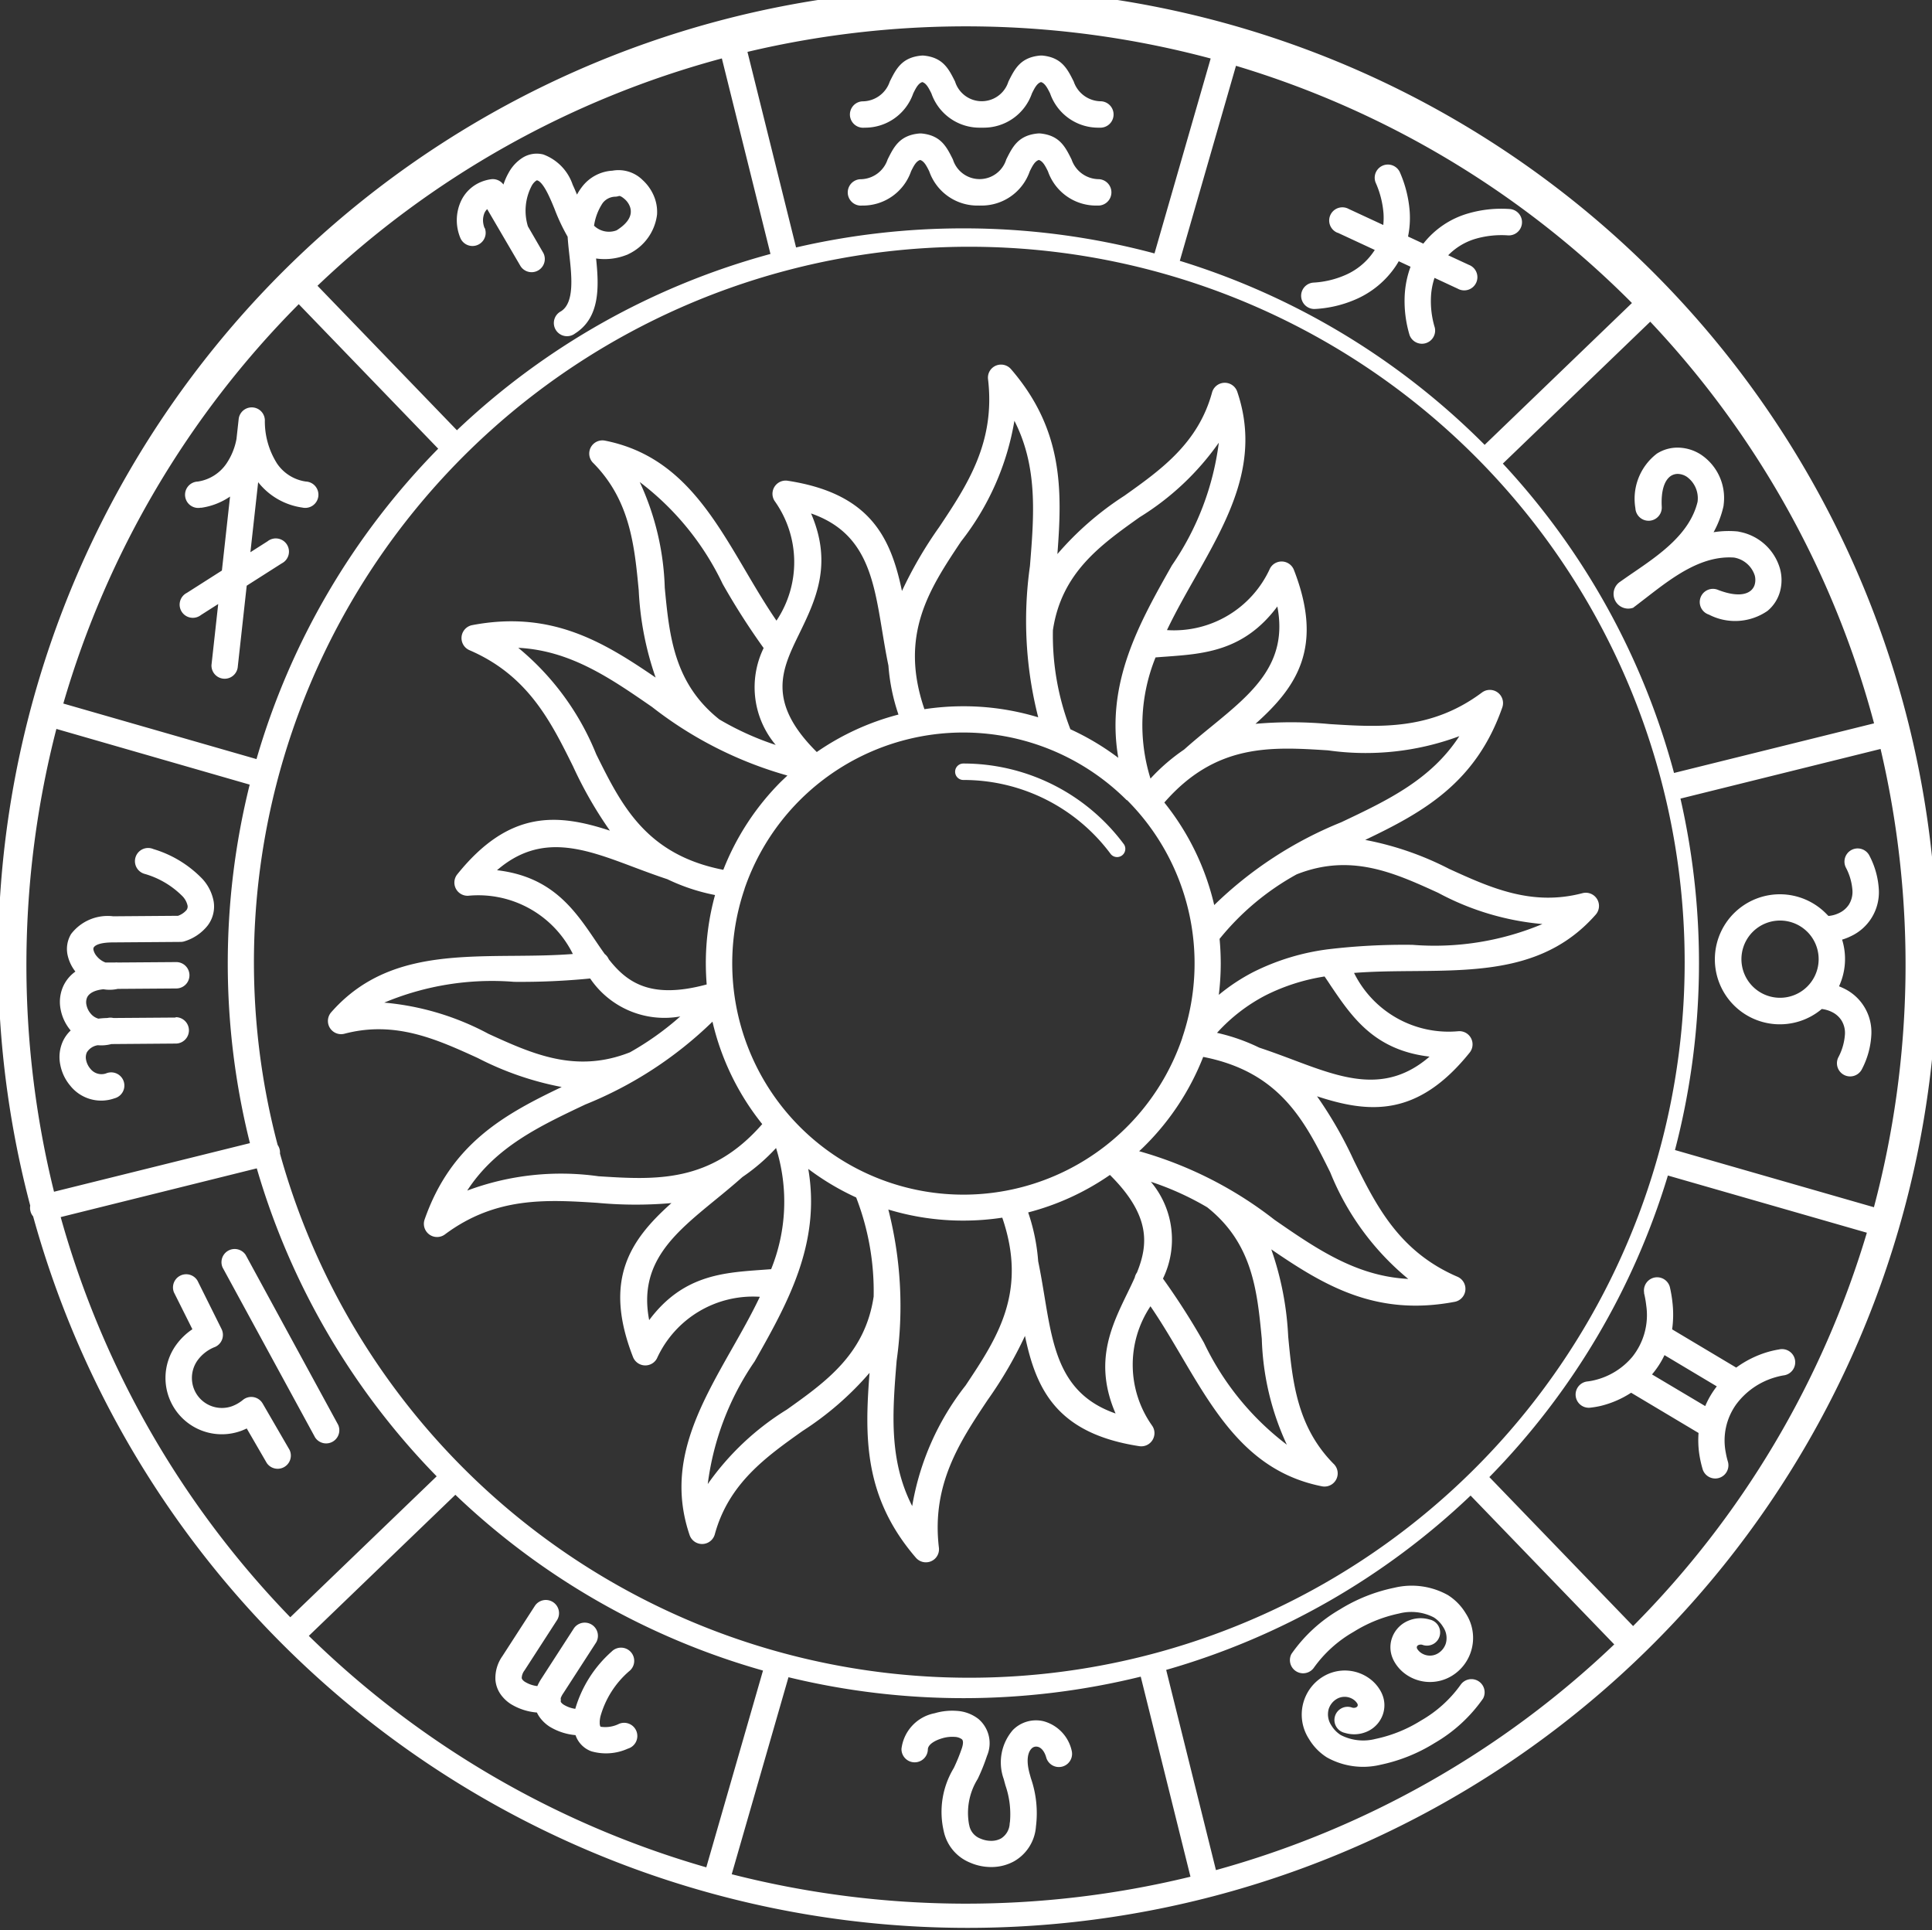 <svg xmlns="http://www.w3.org/2000/svg" width="73.259" height="73.172" viewBox="0 0 73.259 73.172">
  <rect x="0" y="0" width="73.259" height="73.172" fill="#333333" stroke="none"/>
  <g id="Group_225" data-name="Group 225" transform="translate(-8 246)">
    <path id="Path_8" data-name="Path 8" d="M39.334,11.463a27.963,27.963,0,0,1,7.248.95l2.13-7.39a35.932,35.932,0,0,0-17.564-.251l1.843,7.415a28.015,28.015,0,0,1,6.345-.724Zm0,20.913a.312.312,0,1,1,0-.624,7.578,7.578,0,0,1,6.092,3.066.312.312,0,0,1-.5.371,6.944,6.944,0,0,0-5.591-2.813ZM9.469,41.369a.5.5,0,1,1,0,1l-2.44.019a1.488,1.488,0,0,1-.513.044A.586.586,0,0,0,6.1,42.7a.459.459,0,0,0-.03.292.724.724,0,0,0,.163.333.534.534,0,0,0,.59.177.5.5,0,1,1,.32.944,1.5,1.5,0,0,1-1.672-.477,1.737,1.737,0,0,1-.381-.8A1.445,1.445,0,0,1,5.2,42.26a1.343,1.343,0,0,1,.285-.387l0,0a1.737,1.737,0,0,1-.381-.8,1.445,1.445,0,0,1,.116-.913,1.388,1.388,0,0,1,.444-.52,1.549,1.549,0,0,1-.29-.6,1.1,1.1,0,0,1,.126-.823,1.746,1.746,0,0,1,1.6-.673l2.456-.019a.757.757,0,0,0,.32-.216.221.221,0,0,0,.041-.172.749.749,0,0,0-.19-.351A3.3,3.3,0,0,0,8.3,35.939a.5.5,0,1,1,.32-.944,4.277,4.277,0,0,1,1.862,1.134,1.718,1.718,0,0,1,.425.854,1.188,1.188,0,0,1-.233.918,1.789,1.789,0,0,1-.855.585.486.486,0,0,1-.166.029l-2.547.019c-.461,0-.683.085-.749.194a.144.144,0,0,0-.005.1.566.566,0,0,0,.13.239.782.782,0,0,0,.323.229c.044,0,.09,0,.135,0h.219a.507.507,0,0,1,.115,0l2.215-.016a.5.5,0,1,1,0,1l-2.22.016a1.4,1.4,0,0,1-.543.014c-.349.036-.539.156-.613.3a.459.459,0,0,0-.03.292.725.725,0,0,0,.163.333.578.578,0,0,0,.291.19,3.222,3.222,0,0,1,.341-.025.5.5,0,0,1,.226,0l2.362-.017ZM9.4,51.8a.5.5,0,0,1,.894-.441l.913,1.835a.5.5,0,0,1-.226.667.318.318,0,0,1-.048.02,1.485,1.485,0,0,0-.631.49,1.151,1.151,0,0,0-.22.678,1.135,1.135,0,0,0,1.137,1.135,1.12,1.12,0,0,0,.4-.072,1.441,1.441,0,0,0,.4-.235.5.5,0,0,1,.7.072.755.755,0,0,1,.045.065h0l1.019,1.757a.5.5,0,0,1-.863.5l-.759-1.309c-.063.03-.126.057-.19.082a2.136,2.136,0,0,1-2.891-2,2.139,2.139,0,0,1,.411-1.259A2.423,2.423,0,0,1,10.1,53.2L9.4,51.8Zm1.846-.94a.5.5,0,0,1,.875-.477l3.508,6.443a.5.5,0,0,1-.875.477Zm12.821,16.33c0,.005,0,.01,0,.015a.586.586,0,0,1,0,.115.142.142,0,0,0,.013.024.373.373,0,0,0,.108.095,1.147,1.147,0,0,0,.431.152A4.643,4.643,0,0,1,26,65.418a.5.5,0,1,1,.653.754,3.513,3.513,0,0,0-1.078,1.7,1.15,1.15,0,0,0-.03.207.4.4,0,0,1,0,.055.432.432,0,0,0,.015.1c.006.02.014.032.023.036a1.163,1.163,0,0,0,.693-.109.5.5,0,1,1,.336.94,2.011,2.011,0,0,1-1.384.1.993.993,0,0,1-.6-.613,2.262,2.262,0,0,1-.975-.317,1.4,1.4,0,0,1-.389-.368,1.18,1.18,0,0,1-.1-.172,2.24,2.24,0,0,1-.984-.318,1.4,1.4,0,0,1-.389-.368,1.11,1.11,0,0,1-.2-.55,1.438,1.438,0,0,1,.263-.9l1.243-1.923a.5.5,0,0,1,.84.54l-1.243,1.923a.5.5,0,0,0-.106.282.118.118,0,0,0,.023.061.373.373,0,0,0,.108.095,1.146,1.146,0,0,0,.461.156,1.926,1.926,0,0,1,.149-.275l1.243-1.923a.5.5,0,0,1,.84.54L24.165,67a.787.787,0,0,0-.1.191Zm13.921,1.941a.5.5,0,0,1-1-.024,1.565,1.565,0,0,1,1.259-1.349,2.347,2.347,0,0,1,.843-.089,1.474,1.474,0,0,1,.818.308,1.206,1.206,0,0,1,.324,1.393,7.473,7.473,0,0,1-.353.878,2.433,2.433,0,0,0-.328,1.732.5.5,0,0,1,.014.059h0a.669.669,0,0,0,.418.472,1.011,1.011,0,0,0,.414.085.76.76,0,0,0,.365-.09.7.7,0,0,0,.329-.568.441.441,0,0,1,.01-.059,3.341,3.341,0,0,0-.176-1.4c0-.014-.009-.031-.058-.22a1.873,1.873,0,0,1,.345-1.865,1.232,1.232,0,0,1,1.155-.335A1.492,1.492,0,0,1,43.447,69.2a.5.5,0,0,1-.965.255c-.068-.257-.2-.4-.333-.426a.24.24,0,0,0-.229.069c-.141.141-.205.44-.084.909.011.044.023.082.058.212a4.051,4.051,0,0,1,.193,1.832,1.652,1.652,0,0,1-.835,1.323,1.779,1.779,0,0,1-.839.215,2,2,0,0,1-.824-.167,1.656,1.656,0,0,1-1-1.2,3.212,3.212,0,0,1,.383-2.388,6.919,6.919,0,0,0,.31-.762c.058-.185.045-.288-.008-.331a.5.5,0,0,0-.266-.086,1.31,1.31,0,0,0-.479.054c-.288.084-.535.239-.54.416Zm15.8-.631a.5.5,0,1,1,.285-.957.2.2,0,0,0,.08.01.2.2,0,0,0,.068-.015l.012-.006a.1.1,0,0,0,.05-.052.084.084,0,0,0,0-.06l0-.01a.49.49,0,0,0-.123-.146.582.582,0,0,0-.188-.1.59.59,0,0,0-.49.059.675.675,0,0,0-.179.159.685.685,0,0,0-.115.215.748.748,0,0,0,.1.621,1.1,1.1,0,0,0,.359.368,1.859,1.859,0,0,0,1.318.145,5.285,5.285,0,0,0,1.716-.692,4.734,4.734,0,0,0,1.517-1.371.5.5,0,0,1,.844.531,5.757,5.757,0,0,1-1.844,1.692,6.322,6.322,0,0,1-2.048.821,2.815,2.815,0,0,1-2.033-.281,2.094,2.094,0,0,1-.679-.7,1.692,1.692,0,0,1,.09-1.968,1.676,1.676,0,0,1,.445-.393,1.589,1.589,0,0,1,1.823.12,1.473,1.473,0,0,1,.373.451.873.873,0,0,1,.04.084,1.064,1.064,0,0,1,.028.791,1.1,1.1,0,0,1-.519.6q-.039.021-.086.041a1.2,1.2,0,0,1-.828.047Zm3.242-4.291a.5.5,0,1,1-.285.957.2.2,0,0,0-.08-.01.2.2,0,0,0-.068.015l-.013.006a.1.1,0,0,0-.05.052.084.084,0,0,0,0,.06l0,.01a.49.49,0,0,0,.123.146.582.582,0,0,0,.188.1.59.59,0,0,0,.49-.059.675.675,0,0,0,.179-.159.685.685,0,0,0,.115-.215.748.748,0,0,0-.1-.621,1.1,1.1,0,0,0-.359-.368,1.859,1.859,0,0,0-1.318-.145,5.285,5.285,0,0,0-1.716.692,4.734,4.734,0,0,0-1.517,1.371.5.5,0,0,1-.844-.531,5.757,5.757,0,0,1,1.844-1.692A6.322,6.322,0,0,1,55.678,63a2.815,2.815,0,0,1,2.033.281,2.094,2.094,0,0,1,.679.7,1.692,1.692,0,0,1-.09,1.968,1.676,1.676,0,0,1-.445.393,1.589,1.589,0,0,1-1.823-.12,1.473,1.473,0,0,1-.373-.451.872.872,0,0,1-.04-.084,1.064,1.064,0,0,1-.028-.791,1.1,1.1,0,0,1,.519-.6q.039-.021.086-.041a1.2,1.2,0,0,1,.828-.047ZM65.15,51.823a.5.5,0,0,1,.973-.227,4.891,4.891,0,0,1,.1.595,4,4,0,0,1-.013,1.013l2.43,1.45a3.913,3.913,0,0,1,1.183-.588,3.594,3.594,0,0,1,.441-.1.5.5,0,1,1,.168.984,2.763,2.763,0,0,0-.324.076,2.811,2.811,0,0,0-1.461,1.012,2.348,2.348,0,0,0-.405,1.827,3.024,3.024,0,0,0,.086.366.5.5,0,0,1-.958.285,4.209,4.209,0,0,1-.114-.483,3.6,3.6,0,0,1-.044-.9l-2.557-1.526a3.726,3.726,0,0,1-1.155.5h0a3.433,3.433,0,0,1-.4.067A.5.5,0,1,1,63,55.179a2.075,2.075,0,0,0,.27-.049h0a2.682,2.682,0,0,0,1.429-.882,2.536,2.536,0,0,0,.529-1.953,3.911,3.911,0,0,0-.084-.473Zm.768,2.364a3.375,3.375,0,0,1-.444.694l-.027.032,2.018,1.2a3.31,3.31,0,0,1,.381-.671c.019-.025.038-.051.058-.076l-1.984-1.185ZM72.541,40.2c.055.021.11.045.164.071a1.838,1.838,0,0,1,1.059,1.762,3.148,3.148,0,0,1-.354,1.3.5.5,0,0,1-.9-.437,2.17,2.17,0,0,0,.253-.882.9.9,0,0,0-.138-.533.892.892,0,0,0-.363-.312,1.165,1.165,0,0,0-.378-.11,2.465,2.465,0,1,1,.154-3.628c.033.032.064.066.1.1a1.127,1.127,0,0,0,.409-.114.892.892,0,0,0,.363-.312.914.914,0,0,0,.138-.533,2.175,2.175,0,0,0-.253-.882.5.5,0,0,1,.9-.437,3.138,3.138,0,0,1,.354,1.3A1.838,1.838,0,0,1,72.985,38.3a2.125,2.125,0,0,1-.33.129,2.471,2.471,0,0,1-.114,1.764Zm-1.205-2.067a1.464,1.464,0,1,0,.43,1.037A1.466,1.466,0,0,0,71.336,38.132ZM64.742,25.843a.556.556,0,0,1-.539-.958c.18-.127.341-.239.506-.352,1.027-.7,2.17-1.485,2.465-2.7a1,1,0,0,0-.409-.953.656.656,0,0,0-.32-.107.476.476,0,0,0-.274.07c-.229.146-.39.516-.354,1.179a.5.5,0,0,1-1,.051,2.154,2.154,0,0,1,.815-2.07,1.454,1.454,0,0,1,.848-.226,1.644,1.644,0,0,1,.817.26,1.976,1.976,0,0,1,.867,1.9.42.42,0,0,1-.013.087,3.7,3.7,0,0,1-.369.959,3.635,3.635,0,0,1,.884-.032.551.551,0,0,1,.093.016,1.978,1.978,0,0,1,1.543,1.406,1.644,1.644,0,0,1,0,.853,1.452,1.452,0,0,1-.475.739,2.159,2.159,0,0,1-2.223.141.5.5,0,1,1,.356-.933c.62.237,1.023.2,1.232.024a.466.466,0,0,0,.151-.236.661.661,0,0,0,0-.338,1,1,0,0,0-.782-.679c-1.249-.09-2.345.757-3.327,1.517-.19.146-.376.291-.489.375ZM53.53,11.633a.5.5,0,1,1,.419-.905l1.308.607a2.665,2.665,0,0,0,.009-.437,3.52,3.52,0,0,0-.3-1.173.5.5,0,0,1,.918-.395,4.536,4.536,0,0,1,.376,1.509,3.517,3.517,0,0,1-.064.933l.58.27A3.327,3.327,0,0,1,58.5,10.89a4.5,4.5,0,0,1,1.544-.161.5.5,0,1,1-.054,1,3.536,3.536,0,0,0-1.208.122,2.391,2.391,0,0,0-1.063.632l.783.363a.5.5,0,1,1-.419.905L57.2,13.34a2.681,2.681,0,0,0-.134.709,3.455,3.455,0,0,0,.146,1.182.5.5,0,0,1-.957.281,4.482,4.482,0,0,1-.185-1.517,3.682,3.682,0,0,1,.221-1.077l-.448-.209c-.031.056-.065.111-.1.165a3.506,3.506,0,0,1-1.576,1.3,4.455,4.455,0,0,1-1.494.345.5.5,0,1,1-.059-1,3.48,3.48,0,0,0,1.158-.267,2.506,2.506,0,0,0,1.134-.927c.01-.015.019-.029.028-.044l-1.408-.654ZM10.433,22.05a.5.5,0,1,1-.133-.987,1.6,1.6,0,0,0,1.088-.678,2.461,2.461,0,0,0,.384-.937l.083-.753h0a.483.483,0,0,1,.063-.194l.011-.019a.5.5,0,0,1,.156-.156l.019-.011a.5.5,0,0,1,.493,0l.019.011a.5.5,0,0,1,.156.156l.011.019a.5.5,0,0,1,.065.23,2.98,2.98,0,0,0,.465,1.652,1.591,1.591,0,0,0,1.088.678.5.5,0,1,1-.133.987,2.589,2.589,0,0,1-1.674-.962L12.3,23.741l.653-.416a.5.5,0,1,1,.535.839l-1.328.846-.343,3.109a.5.5,0,0,1-.993-.1l.255-2.314-.653.416a.5.5,0,1,1-.535-.839l1.328-.846.309-2.805a2.577,2.577,0,0,1-1.1.426Zm10.754-10.6a.5.5,0,0,1-.918.395,1.741,1.741,0,0,1,.006-1.394,1.443,1.443,0,0,1,.749-.739,1.572,1.572,0,0,1,.39-.11.5.5,0,0,1,.481.2,2.447,2.447,0,0,1,.205-.462,1.546,1.546,0,0,1,.505-.545,1.008,1.008,0,0,1,.8-.134A1.851,1.851,0,0,1,24.52,9.808c.055.116.109.244.164.375a2.037,2.037,0,0,1,.181-.281,1.559,1.559,0,0,1,1.162-.626,1.3,1.3,0,0,1,1.147.356,1.727,1.727,0,0,1,.409.565,1.552,1.552,0,0,1,.136.746,1.916,1.916,0,0,1-1.072,1.489h0a.5.5,0,0,1-.1.044,2.264,2.264,0,0,1-1.139.129c.11,1.057.161,2.237-.8,2.845a.5.5,0,1,1-.531-.843c.516-.325.408-1.321.315-2.157-.026-.235-.05-.46-.063-.671a7.285,7.285,0,0,1-.5-1.062c-.066-.162-.133-.322-.208-.48-.184-.39-.335-.567-.45-.595a.069.069,0,0,0-.034.012.57.57,0,0,0-.173.2,2.03,2.03,0,0,0-.141,1.534L23.41,12.4a.5.5,0,0,1-.864.5l-1.268-2.167a.508.508,0,0,0-.1.14.73.73,0,0,0-.048.4.812.812,0,0,0,.051.181Zm4.143-.089a.813.813,0,0,0,.854.177c.374-.232.524-.468.539-.673a.543.543,0,0,0-.05-.269.716.716,0,0,0-.17-.232c-.1-.089-.189-.142-.231-.127a.5.5,0,0,1-.133.025h0a.616.616,0,0,0-.483.244,2.083,2.083,0,0,0-.315.792C25.336,11.322,25.333,11.343,25.329,11.366ZM35.563,7.647a.5.5,0,1,1-.059-1,1.094,1.094,0,0,0,1.04-.749c.239-.48.455-.912,1.189-.984a.576.576,0,0,1,.114,0c.722.077.935.507,1.173.983a1.059,1.059,0,0,0,2.023,0c.239-.48.455-.912,1.189-.984a.576.576,0,0,1,.114,0c.722.077.935.507,1.173.983a1.1,1.1,0,0,0,1.04.749.5.5,0,1,1-.059,1,1.933,1.933,0,0,1-1.877-1.3c-.1-.2-.191-.382-.344-.428-.153.046-.244.227-.344.428a1.933,1.933,0,0,1-1.866,1.3.649.649,0,0,1-.07,0,1.933,1.933,0,0,1-1.877-1.3c-.1-.2-.191-.382-.344-.428-.153.046-.244.227-.344.428a1.933,1.933,0,0,1-1.877,1.3ZM35.481,10.6a.5.5,0,1,1-.059-1,1.094,1.094,0,0,0,1.04-.749c.239-.48.455-.912,1.189-.984a.577.577,0,0,1,.114,0c.722.077.935.507,1.173.983a1.059,1.059,0,0,0,2.023,0c.239-.48.455-.912,1.189-.984a.577.577,0,0,1,.114,0c.722.077.935.507,1.173.983a1.1,1.1,0,0,0,1.04.749.5.5,0,1,1-.059,1,1.933,1.933,0,0,1-1.877-1.3c-.1-.2-.191-.382-.344-.428-.153.046-.244.227-.344.428a1.933,1.933,0,0,1-1.866,1.3.649.649,0,0,1-.07,0,1.933,1.933,0,0,1-1.877-1.3c-.1-.2-.191-.382-.344-.428-.153.046-.244.227-.344.428a1.933,1.933,0,0,1-1.877,1.3Zm29.9,4.4-5.59,5.381a27.792,27.792,0,0,1,6.491,11.729l7.585-1.881a35.505,35.505,0,0,0-8.488-15.229ZM59.1,19.671l5.586-5.378-.063-.064A35.613,35.613,0,0,0,49.672,5.3l-2.13,7.394a27.881,27.881,0,0,1,11.517,6.934ZM74.114,31.2l-7.588,1.882a28.035,28.035,0,0,1-.208,13.324l7.544,2.168A35.811,35.811,0,0,0,74.114,31.2ZM73.593,49.54l-7.544-2.168a27.837,27.837,0,0,1-6.77,11.434l.023.022,5.428,5.625a35.562,35.562,0,0,0,8.864-14.913ZM64.017,65.151l-5.436-5.632-.012-.014a27.849,27.849,0,0,1-11.544,6.61l1.887,7.59a35.577,35.577,0,0,0,15.1-8.554ZM47.946,73.956l-1.886-7.585a28.132,28.132,0,0,1-13.357.022l-2.152,7.469a35.946,35.946,0,0,0,17.394.094ZM29.587,73.6l2.15-7.46a27.866,27.866,0,0,1-11.665-6.664l-5.557,5.349A35.61,35.61,0,0,0,29.586,73.6ZM13.812,64.119l5.551-5.343A27.824,27.824,0,0,1,12.542,47.1L5.106,48.948A35.541,35.541,0,0,0,13.813,64.12Zm-9.753-15.2a.48.48,0,0,1-.1-.2.5.5,0,0,1-.008-.206,36.766,36.766,0,1,1,.108.4Zm.793-.932,7.43-1.843a28.046,28.046,0,0,1-.009-13.592L4.943,30.44a35.816,35.816,0,0,0-.091,17.542Zm8.481-1.774a.5.5,0,0,1,.075.166.489.489,0,0,1,.013.159,27.126,27.126,0,1,0-.088-.325ZM5.206,29.478l7.325,2.106a27.835,27.835,0,0,1,6.89-11.768l-5.288-5.479A35.543,35.543,0,0,0,5.206,29.478Zm9.638-15.839,5.287,5.478a27.84,27.84,0,0,1,11.889-6.684L30.177,5.02A35.608,35.608,0,0,0,14.844,13.639ZM49.024,40.52a7.294,7.294,0,0,1,1.318-.869,8.809,8.809,0,0,1,2.835-.858,24.382,24.382,0,0,1,3.187-.167,10.576,10.576,0,0,0,4.927-.788,10.242,10.242,0,0,1-3.953-1.184c-1.669-.762-3.315-1.511-5.366-.7A9.876,9.876,0,0,0,49.05,38.4q.043.457.044.925a9.892,9.892,0,0,1-.073,1.194Zm-.179-3.4a14.885,14.885,0,0,1,4.817-3.141c1.748-.827,3.406-1.612,4.479-3.264a10.17,10.17,0,0,1-4.978.538c-2.158-.137-4.248-.27-6.208,1.978a9.729,9.729,0,0,1,1.892,3.888ZM46.43,32.323a7.315,7.315,0,0,1,1.274-1.1c.336-.3.7-.6,1.054-.888,1.537-1.26,2.9-2.376,2.482-4.537-1.257,1.687-2.771,1.795-4.2,1.9-.141.01-.281.02-.418.031A6.829,6.829,0,0,0,46.43,32.323Zm.629-5.629a4,4,0,0,0,3.9-2.332h0a.491.491,0,0,1,.264-.236.5.5,0,0,1,.645.285c1.143,2.933.106,4.443-1.457,5.836a15.6,15.6,0,0,1,2.816.01c1.9.12,3.844.244,5.776-1.2h0a.5.5,0,0,1,.769.563c-1,2.866-3,3.978-5.2,5.028a11.7,11.7,0,0,1,3.185,1.1c1.554.708,3.13,1.428,5.059.918h0a.5.5,0,0,1,.5.811c-1.843,2.1-4.333,2.123-6.942,2.144-.738.006-1.484.012-2.225.07A4,4,0,0,0,58.115,41.9a.5.5,0,0,1,.42.809c-1.972,2.454-3.8,2.313-5.79,1.659a15.467,15.467,0,0,1,1.4,2.442c.843,1.7,1.709,3.446,3.926,4.4a.5.5,0,0,1-.1.949c-2.984.568-4.951-.612-6.96-1.987a11.673,11.673,0,0,1,.641,3.306c.161,1.691.326,3.406,1.713,4.816a.5.5,0,0,1-.431.861c-2.745-.543-4.008-2.688-5.332-4.935-.375-.636-.754-1.28-1.173-1.891a3.99,3.99,0,0,0,.06,4.522.493.493,0,0,1,.086.362.5.5,0,0,1-.569.42c-3.115-.478-3.908-2.131-4.335-4.18a15.639,15.639,0,0,1-1.416,2.429c-1.053,1.58-2.133,3.2-1.848,5.6h0a.494.494,0,0,1-.169.435.5.5,0,0,1-.7-.051c-1.987-2.3-1.948-4.589-1.761-7.013a11.724,11.724,0,0,1-2.543,2.206c-1.392.989-2.8,1.993-3.325,3.917h0a.5.5,0,0,1-.954.03c-.9-2.644.326-4.808,1.612-7.078.363-.639.732-1.289,1.05-1.958a4,4,0,0,0-3.9,2.332h0a.491.491,0,0,1-.264.236.5.5,0,0,1-.645-.285c-1.143-2.933-.106-4.443,1.457-5.836a15.6,15.6,0,0,1-2.816-.01c-1.9-.12-3.844-.244-5.776,1.2h0a.5.5,0,0,1-.769-.563c1-2.866,3-3.978,5.2-5.028a11.7,11.7,0,0,1-3.185-1.1c-1.554-.708-3.13-1.428-5.059-.918h0a.5.5,0,0,1-.5-.811c1.843-2.1,4.333-2.123,6.942-2.144.738-.006,1.484-.012,2.225-.07a4,4,0,0,0-3.965-2.208.5.5,0,0,1-.42-.809c1.972-2.454,3.8-2.313,5.79-1.659a15.466,15.466,0,0,1-1.4-2.442c-.843-1.7-1.709-3.446-3.926-4.4a.5.5,0,0,1,.1-.949c2.984-.568,4.951.612,6.96,1.987a11.673,11.673,0,0,1-.641-3.306c-.161-1.691-.326-3.406-1.713-4.816a.5.5,0,0,1,.431-.861c2.745.543,4.008,2.688,5.332,4.935.374.636.754,1.28,1.173,1.89a3.99,3.99,0,0,0-.06-4.522.493.493,0,0,1-.086-.362.5.5,0,0,1,.569-.42c3.115.478,3.908,2.131,4.335,4.18a15.638,15.638,0,0,1,1.416-2.429c1.053-1.58,2.133-3.2,1.848-5.6h0a.494.494,0,0,1,.169-.435.5.5,0,0,1,.7.051c1.987,2.3,1.948,4.589,1.761,7.013A11.724,11.724,0,0,1,45.44,21.6c1.392-.989,2.8-1.993,3.325-3.917h0a.5.5,0,0,1,.954-.03c.9,2.644-.326,4.809-1.612,7.078-.363.639-.73,1.289-1.05,1.958Zm5.972,13.132a7.573,7.573,0,0,0-2.231.712,6.57,6.57,0,0,0-1.847,1.425,7.25,7.25,0,0,1,1.6.56c.449.149.872.307,1.285.462,1.859.7,3.507,1.318,5.174-.121-2.092-.244-2.942-1.5-3.746-2.688C53.189,40.057,53.109,39.939,53.031,39.826Zm-7.2,11.424a.5.5,0,0,1,.086-.2c.431-1.063.523-2.162-1.025-3.7a9.732,9.732,0,0,1-3.1,1.421,7.43,7.43,0,0,1,.38,1.855c.094.451.169.908.243,1.355.324,1.957.61,3.691,2.691,4.413-.834-1.93-.17-3.292.458-4.582.091-.187.181-.373.264-.56Zm1.075.034a26.983,26.983,0,0,1,1.552,2.428A10.529,10.529,0,0,0,51.6,57.577a10.225,10.225,0,0,1-.949-4.01c-.175-1.825-.348-3.623-2.071-4.991a10.924,10.924,0,0,0-2.136-.967,3.393,3.393,0,0,1,.458,3.673ZM46,46.45a14.868,14.868,0,0,1,5.132,2.6c1.592,1.1,3.1,2.141,5.072,2.242a10.128,10.128,0,0,1-2.957-4.038c-.959-1.933-1.888-3.806-4.818-4.379a9.767,9.767,0,0,1-2.195,3.351C46.161,46.3,46.082,46.376,46,46.45Zm-12.547.667c.489,2.848-.8,5.12-2.032,7.3a10.549,10.549,0,0,0-1.779,4.652,10.219,10.219,0,0,1,3-2.824c1.494-1.063,2.967-2.111,3.291-4.285a9.87,9.87,0,0,0-.663-3.756,9.752,9.752,0,0,1-1.818-1.084Zm3.037,1.545a14.8,14.8,0,0,1,.314,5.734c-.156,1.926-.305,3.754.59,5.508A10.118,10.118,0,0,1,39.42,55.33c1.2-1.8,2.357-3.54,1.39-6.36a9.916,9.916,0,0,1-1.477.111A9.738,9.738,0,0,1,36.493,48.662Zm-4.447,2.267a6.821,6.821,0,0,0,.189-4.6,7.285,7.285,0,0,1-1.275,1.1c-.336.3-.7.6-1.054.888-1.537,1.26-2.9,2.376-2.482,4.537,1.257-1.687,2.771-1.795,4.2-1.9.141-.01.281-.02.418-.031Zm-6.3-11.949a.51.51,0,0,1,.146.194c.705.9,1.612,1.522,3.713.954q-.032-.4-.033-.8a9.731,9.731,0,0,1,.349-2.59,7.465,7.465,0,0,1-1.808-.6c-.449-.149-.872-.307-1.285-.462-1.859-.7-3.508-1.318-5.174.121,2.092.244,2.942,1.5,3.746,2.688.115.17.229.337.346.5Zm-.561.922a26.851,26.851,0,0,1-2.88.127,10.576,10.576,0,0,0-4.927.788A10.242,10.242,0,0,1,21.327,42c1.669.762,3.315,1.511,5.366.7A10.982,10.982,0,0,0,28.6,41.341,3.4,3.4,0,0,1,25.182,39.9Zm4.64,1.636A14.885,14.885,0,0,1,25,44.679c-1.748.827-3.406,1.612-4.479,3.264A10.17,10.17,0,0,1,25.5,47.4c2.158.137,4.248.27,6.208-1.978A9.719,9.719,0,0,1,29.821,41.538Zm1.939-14.164a26.807,26.807,0,0,1-1.552-2.428,10.529,10.529,0,0,0-3.146-3.866,10.224,10.224,0,0,1,.949,4.01c.175,1.825.348,3.623,2.071,4.991a10.924,10.924,0,0,0,2.136.967,3.393,3.393,0,0,1-.458-3.673Zm.9,4.833a14.868,14.868,0,0,1-5.132-2.6c-1.592-1.1-3.1-2.141-5.072-2.242a10.128,10.128,0,0,1,2.957,4.038c.959,1.933,1.888,3.806,4.818,4.379a9.767,9.767,0,0,1,2.195-3.351C32.506,32.357,32.585,32.281,32.663,32.207ZM45.21,31.54c-.489-2.848.8-5.119,2.032-7.3a10.549,10.549,0,0,0,1.779-4.652,10.219,10.219,0,0,1-3,2.824c-1.494,1.063-2.967,2.111-3.291,4.285a9.87,9.87,0,0,0,.663,3.756,9.752,9.752,0,0,1,1.818,1.084ZM42.173,30a14.8,14.8,0,0,1-.314-5.734c.156-1.926.305-3.754-.589-5.508a10.118,10.118,0,0,1-2.022,4.574c-1.2,1.8-2.357,3.54-1.39,6.36a9.911,9.911,0,0,1,1.476-.111A9.738,9.738,0,0,1,42.173,30Zm-5.3-.106a7.431,7.431,0,0,1-.38-1.855c-.094-.451-.169-.908-.243-1.355-.324-1.957-.61-3.691-2.691-4.413.834,1.93.17,3.292-.458,4.582-.645,1.325-1.244,2.557.675,4.463a9.732,9.732,0,0,1,3.1-1.421Zm8.658,3.25A8.769,8.769,0,0,0,31.037,36.5l0,.009a8.765,8.765,0,0,0,16.6,5.643l0-.009a8.758,8.758,0,0,0-2.1-9.008Z" transform="translate(5.195 -248.805)" fill="#fff"/>
  </g>
</svg>
